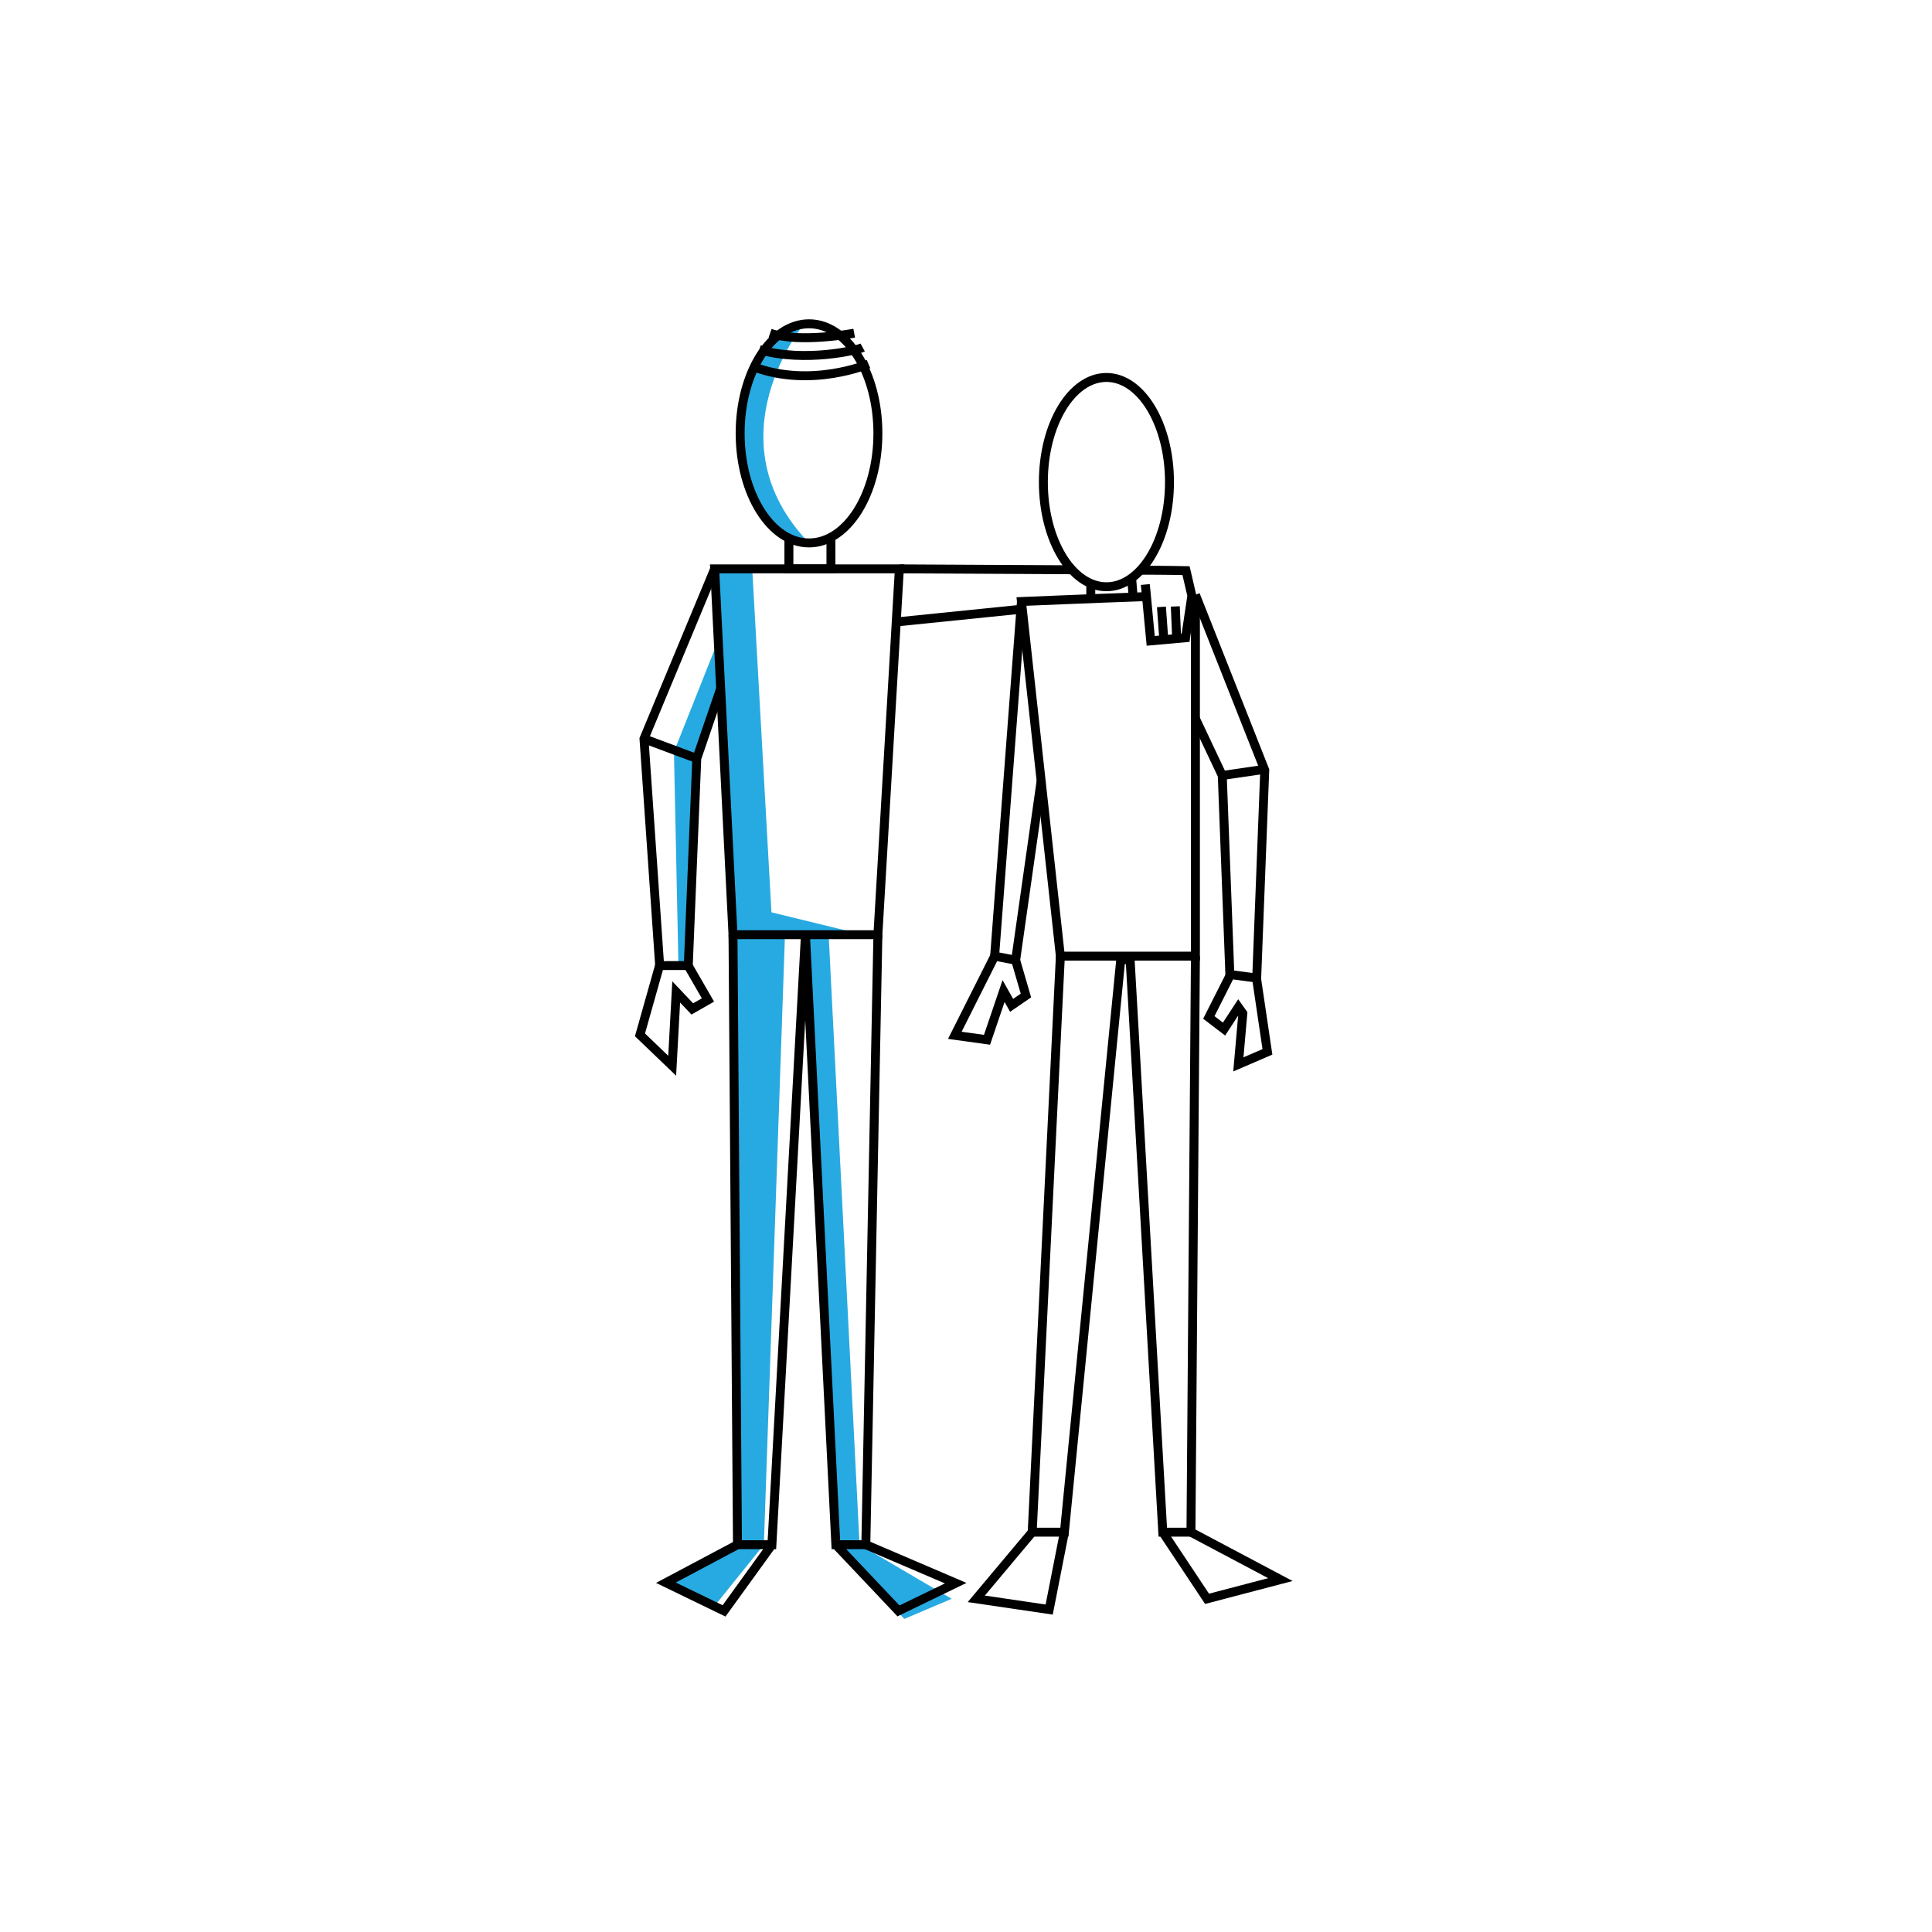 <?xml version="1.0" encoding="utf-8"?>
<!-- Generator: Adobe Illustrator 19.2.1, SVG Export Plug-In . SVG Version: 6.00 Build 0)  -->
<svg version="1.0" xmlns="http://www.w3.org/2000/svg" xmlns:xlink="http://www.w3.org/1999/xlink" x="0px" y="0px" width="432px"
	 height="432px" viewBox="0 0 432 432" enable-background="new 0 0 432 432" xml:space="preserve">
<g id="Layer_2">
	<path fill="#27AAE1" d="M179.8,72.4c0,0-21.2,25.8,1.1,49c0,0-14.1-0.8-15.3-22.4S177.5,72.4,179.8,72.4z"/>
	<polygon fill="#27AAE1" points="168.2,127.2 172.5,204 193,209 175.5,209.7 170.8,345.4 159.7,359.2 149.9,354.4 164.8,345.2 
		163.9,209 159.8,127.2 	"/>
	<polygon fill="#27AAE1" points="180.1,209 186.9,345.4 202.2,362 212.8,357.5 192.2,345.4 185.3,209.3 	"/>
	<path fill="#27AAE1" d="M160.6,143.2l-9.9,24.9l1,47.8c0,0,2.3,0.1,2.2,0s1.8-46.3,1.8-46.3l6-13.7L160.6,143.2z"/>
</g>
<g id="Layer_1">
	<ellipse fill="none" stroke="#000000" stroke-width="2" stroke-miterlimit="10" cx="180.9" cy="96.9" rx="15.4" ry="24.5"/>
	<path fill="none" stroke="#000000" stroke-width="2" stroke-miterlimit="10" d="M191,74.5c0,0-12.2,2.3-18.8,0"/>
	<path fill="none" stroke="#000000" stroke-width="2" stroke-miterlimit="10" d="M192.9,77.7c-1.1,0.6-12.9,3.4-23.1,0.5"/>
	<path fill="none" stroke="#000000" stroke-width="2" stroke-miterlimit="10" d="M194.2,81.4c0,0-12.7,5.4-25.5,0.7"/>
	<polyline fill="none" stroke="#000000" stroke-width="2" stroke-miterlimit="10" points="185.8,120.1 185.8,127.2 176.4,127.2 
		176.4,120.4 	"/>
	<polygon fill="none" stroke="#000000" stroke-width="2" stroke-miterlimit="10" points="201.1,127.2 159.8,127.2 163.9,209 
		196.3,209 	"/>
	<polyline fill="none" stroke="#000000" stroke-width="2" stroke-miterlimit="10" points="159.8,127.2 144,165.2 147.5,215.9 
		153.9,215.9 155.8,169.6 161.1,154.1 	"/>
	<polyline fill="none" stroke="#000000" stroke-width="2" stroke-miterlimit="10" points="153.8,215.8 158.3,223.6 154.8,225.6 
		151.2,221.8 150.3,238.3 143.1,231.4 147.5,215.8 	"/>
	<line fill="none" stroke="#000000" stroke-width="2" stroke-miterlimit="10" x1="155.8" y1="169.6" x2="144" y2="165.2"/>
	<polyline fill="none" stroke="#000000" stroke-width="2" stroke-miterlimit="10" points="196.3,209 193.6,345.4 186.9,345.4 
		180.1,209 172.6,345.4 164.9,345.4 163.9,209 	"/>
	<polyline fill="none" stroke="#000000" stroke-width="2" stroke-miterlimit="10" points="193.6,345.4 213.7,354 200.9,360.2 
		186.9,345.4 	"/>
	<polyline fill="none" stroke="#000000" stroke-width="2" stroke-miterlimit="10" points="172.6,345.4 161.9,360.2 148.9,353.9 
		164.9,345.4 	"/>
	<ellipse fill="none" stroke="#000000" stroke-width="2" stroke-miterlimit="10" cx="247.4" cy="107.8" rx="14.1" ry="23.4"/>
	<path fill="none" stroke="#000000" stroke-width="2" stroke-miterlimit="10" d="M253,128.9c0.1,0.9,0.4,5,0.4,5"/>
	<line fill="none" stroke="#000000" stroke-width="2" stroke-miterlimit="10" x1="243.9" y1="130.5" x2="243.9" y2="133.9"/>
	<path fill="none" stroke="#000000" stroke-width="2" stroke-miterlimit="10" d="M256.4,133.4c-11.5,0.4-28,1.1-28,1.1l8.7,79.3
		h30.2V133"/>
	<polyline fill="none" stroke="#000000" stroke-width="2" stroke-miterlimit="10" points="267.3,133 282.8,172.2 281,218.7 
		275,217.9 273.3,173.4 267.3,160.7 	"/>
	<polyline fill="none" stroke="#000000" stroke-width="2" stroke-miterlimit="10" points="275,218.2 270.3,227.5 273.7,230.1 
		276.9,225.2 277.9,226.6 276.9,238 283.4,235.2 281,219 	"/>
	<line fill="none" stroke="#000000" stroke-width="2" stroke-miterlimit="10" x1="282.2" y1="172.1" x2="273.3" y2="173.4"/>
	<polyline fill="none" stroke="#000000" stroke-width="2" stroke-miterlimit="10" points="228.4,134.5 222.4,213.8 227.1,214.7 
		232.8,174.6 	"/>
	<polyline fill="none" stroke="#000000" stroke-width="2" stroke-miterlimit="10" points="227.1,214.7 229.4,222.6 226.2,224.8 
		224.4,221.6 220.7,232.5 213.5,231.5 222.4,213.8 	"/>
	<polyline fill="none" stroke="#000000" stroke-width="2" stroke-miterlimit="10" points="267.3,213.8 266.3,342.6 260,342.6 
		252.7,214.6 250.6,214.6 238,342.6 230.8,342.6 237.1,213.8 	"/>
	<polyline fill="none" stroke="#000000" stroke-width="2" stroke-miterlimit="10" points="266.3,342.6 286.3,353.2 269.9,357.5 
		260,342.6 	"/>
	<polyline fill="none" stroke="#000000" stroke-width="2" stroke-miterlimit="10" points="238,342.6 234.6,359.9 218.3,357.5 
		230.8,342.6 	"/>
	<path fill="none" stroke="#000000" stroke-width="2" stroke-miterlimit="10" d="M263,130.5"/>
	<path fill="none" stroke="#000000" stroke-width="2" stroke-miterlimit="10" d="M201.1,127.2"/>
	<path fill="none" stroke="#000000" stroke-width="2" stroke-miterlimit="10" d="M228.1,139"/>
	<path fill="none" stroke="#000000" stroke-width="2" stroke-miterlimit="10" d="M201.1,140.5"/>
	<path fill="none" stroke="#000000" stroke-width="2" stroke-miterlimit="10" d="M259.4,129.5"/>
	<path fill="none" stroke="#000000" stroke-width="2" stroke-miterlimit="10" d="M201.1,127.2c0,0,20.4,0.1,38.2,0.2"/>
	<path fill="none" stroke="#000000" stroke-width="2" stroke-miterlimit="10" d="M254.9,127.5c6.1,0,10.3,0.1,10.3,0.1l1.3,5.6
		l-1.4,9.4l-7.8,0.7l-1.2-12.6"/>
	<path fill="none" stroke="#000000" stroke-width="2" stroke-miterlimit="10" d="M201.1,139c0,0,13.7-1.4,27.5-2.8"/>
	<line fill="none" stroke="#000000" stroke-width="2" stroke-miterlimit="10" x1="263.1" y1="142.6" x2="262.8" y2="135.6"/>
	<line fill="none" stroke="#000000" stroke-width="2" stroke-miterlimit="10" x1="260.2" y1="142.6" x2="259.7" y2="135.7"/>
</g>
<g id="Layer_3">
	<path fill="none" d="M172.5,72.1c5.2,1.3,10.5,2,15.9,2.2c-7.2,0.5-14.4,2.1-21.1,4.9c6.2,0.1,12.4,0.2,18.6,0.4
		c-8.2,2.5-16.4,5.1-24.5,7.6c7.5,0.4,14.9,0.8,22.4,1.2c-7,3.3-14,6.5-21,9.8c5.2,0.2,10.5,0.3,15.7,0.5c-4.6,2.5-9.6,4.4-14.8,5.5
		c6,0.8,12,1.7,18.1,2.5c-7.3,1.8-14.6,3.7-21.9,5.5c7.9,0.3,15.7,0.6,23.6,0.8c-8.8,1.9-17.6,3.9-26.4,5.8c8.2,1,16.5,2,24.7,3
		c-11.2,2.9-22.4,5.9-33.6,8.8c10.9,1.2,21.9,1.5,32.9,0.9c-13.4,4.2-26.8,8.4-40.2,12.6c12.8-0.8,25.7-1.7,38.5-2.5
		c-9.5,7-19.9,12.6-31,16.6c10.2-0.2,20.5,0.2,30.7,1.2c-11.7,5.2-24,8.9-36.6,11.2c12.3,0.4,24.7,0.8,37,1.2
		c-12.7,3.9-25.4,7.8-38.2,11.7c13.9,2.2,28.1,2.8,42.2,1.9c-13.5,2.6-26.9,5.1-40.4,7.7c12.2-0.4,24.4,0,36.5,1.3
		c-13,3.3-26.1,6.7-39.1,10c20.7,0.3,41.5,0.6,62.2,1c-18.9,0-37.9,0-56.8,0c-2.3,0-5.1,0.3-6,2.5c17.7-0.4,35.3,4.3,52.9,6.8
		c-8,1.2-15.4,0.6-22.9,3.6c-7.6,3-15.2,6.1-22.8,9.1c19.8,1.1,39.6,1.6,59.4,1.6c-17.4,1.7-34.8,3.3-52.2,5
		c10,0.9,19.9,1.8,29.9,2.6c-11.4,7.1-24.3,11.9-37.7,13.9c11.8,0.5,23.6,0.8,35.5,0.9c-10.9,3.1-21.9,6.2-32.8,9.4
		c18,0.4,36,1.3,53.9,2.8c-16.5,2.7-33.2,4.6-49.9,5.5c10-0.7,30.4,6,40.2,8.1c-9.6,2-30.2-1.5-36.7,5.9c16,2,31.9,4,47.9,6.1
		c-19.7,1.5-39.4,3.1-59.1,4.6c13.6,2.1,27.1,4.1,40.7,6.2c-10.3,2.8-20.6,5.6-31,8.3c11.8,1.8,23.8,2.5,35.8,2.2
		c-9.7,2.7-19.3,5.5-29,8.2c8.4,3.3,29.8,2,38.7,0.6c-7.3,1.8-26.8,5.9-34.1,7.7c11.8,1.3,23.5,3.5,35,6.6
		c-10.9,2.6-21.9,5.1-32.8,7.7c7.9,0.7,15.9,0.7,23.9,0.1c-10.9-1.5-31.2,8-40.5,13.9c13.5,1.5,35.8-4.9,49.4-5.3
		c-9.5,0-18.9,1.5-27.9,4.4c-2,0.6-4.4,1.8-4.4,3.9c16.5,1.6,33.3,0.7,49.5-2.7c1.9-0.4,4.4-1.8,3.8-3.6"/>
</g>
</svg>

